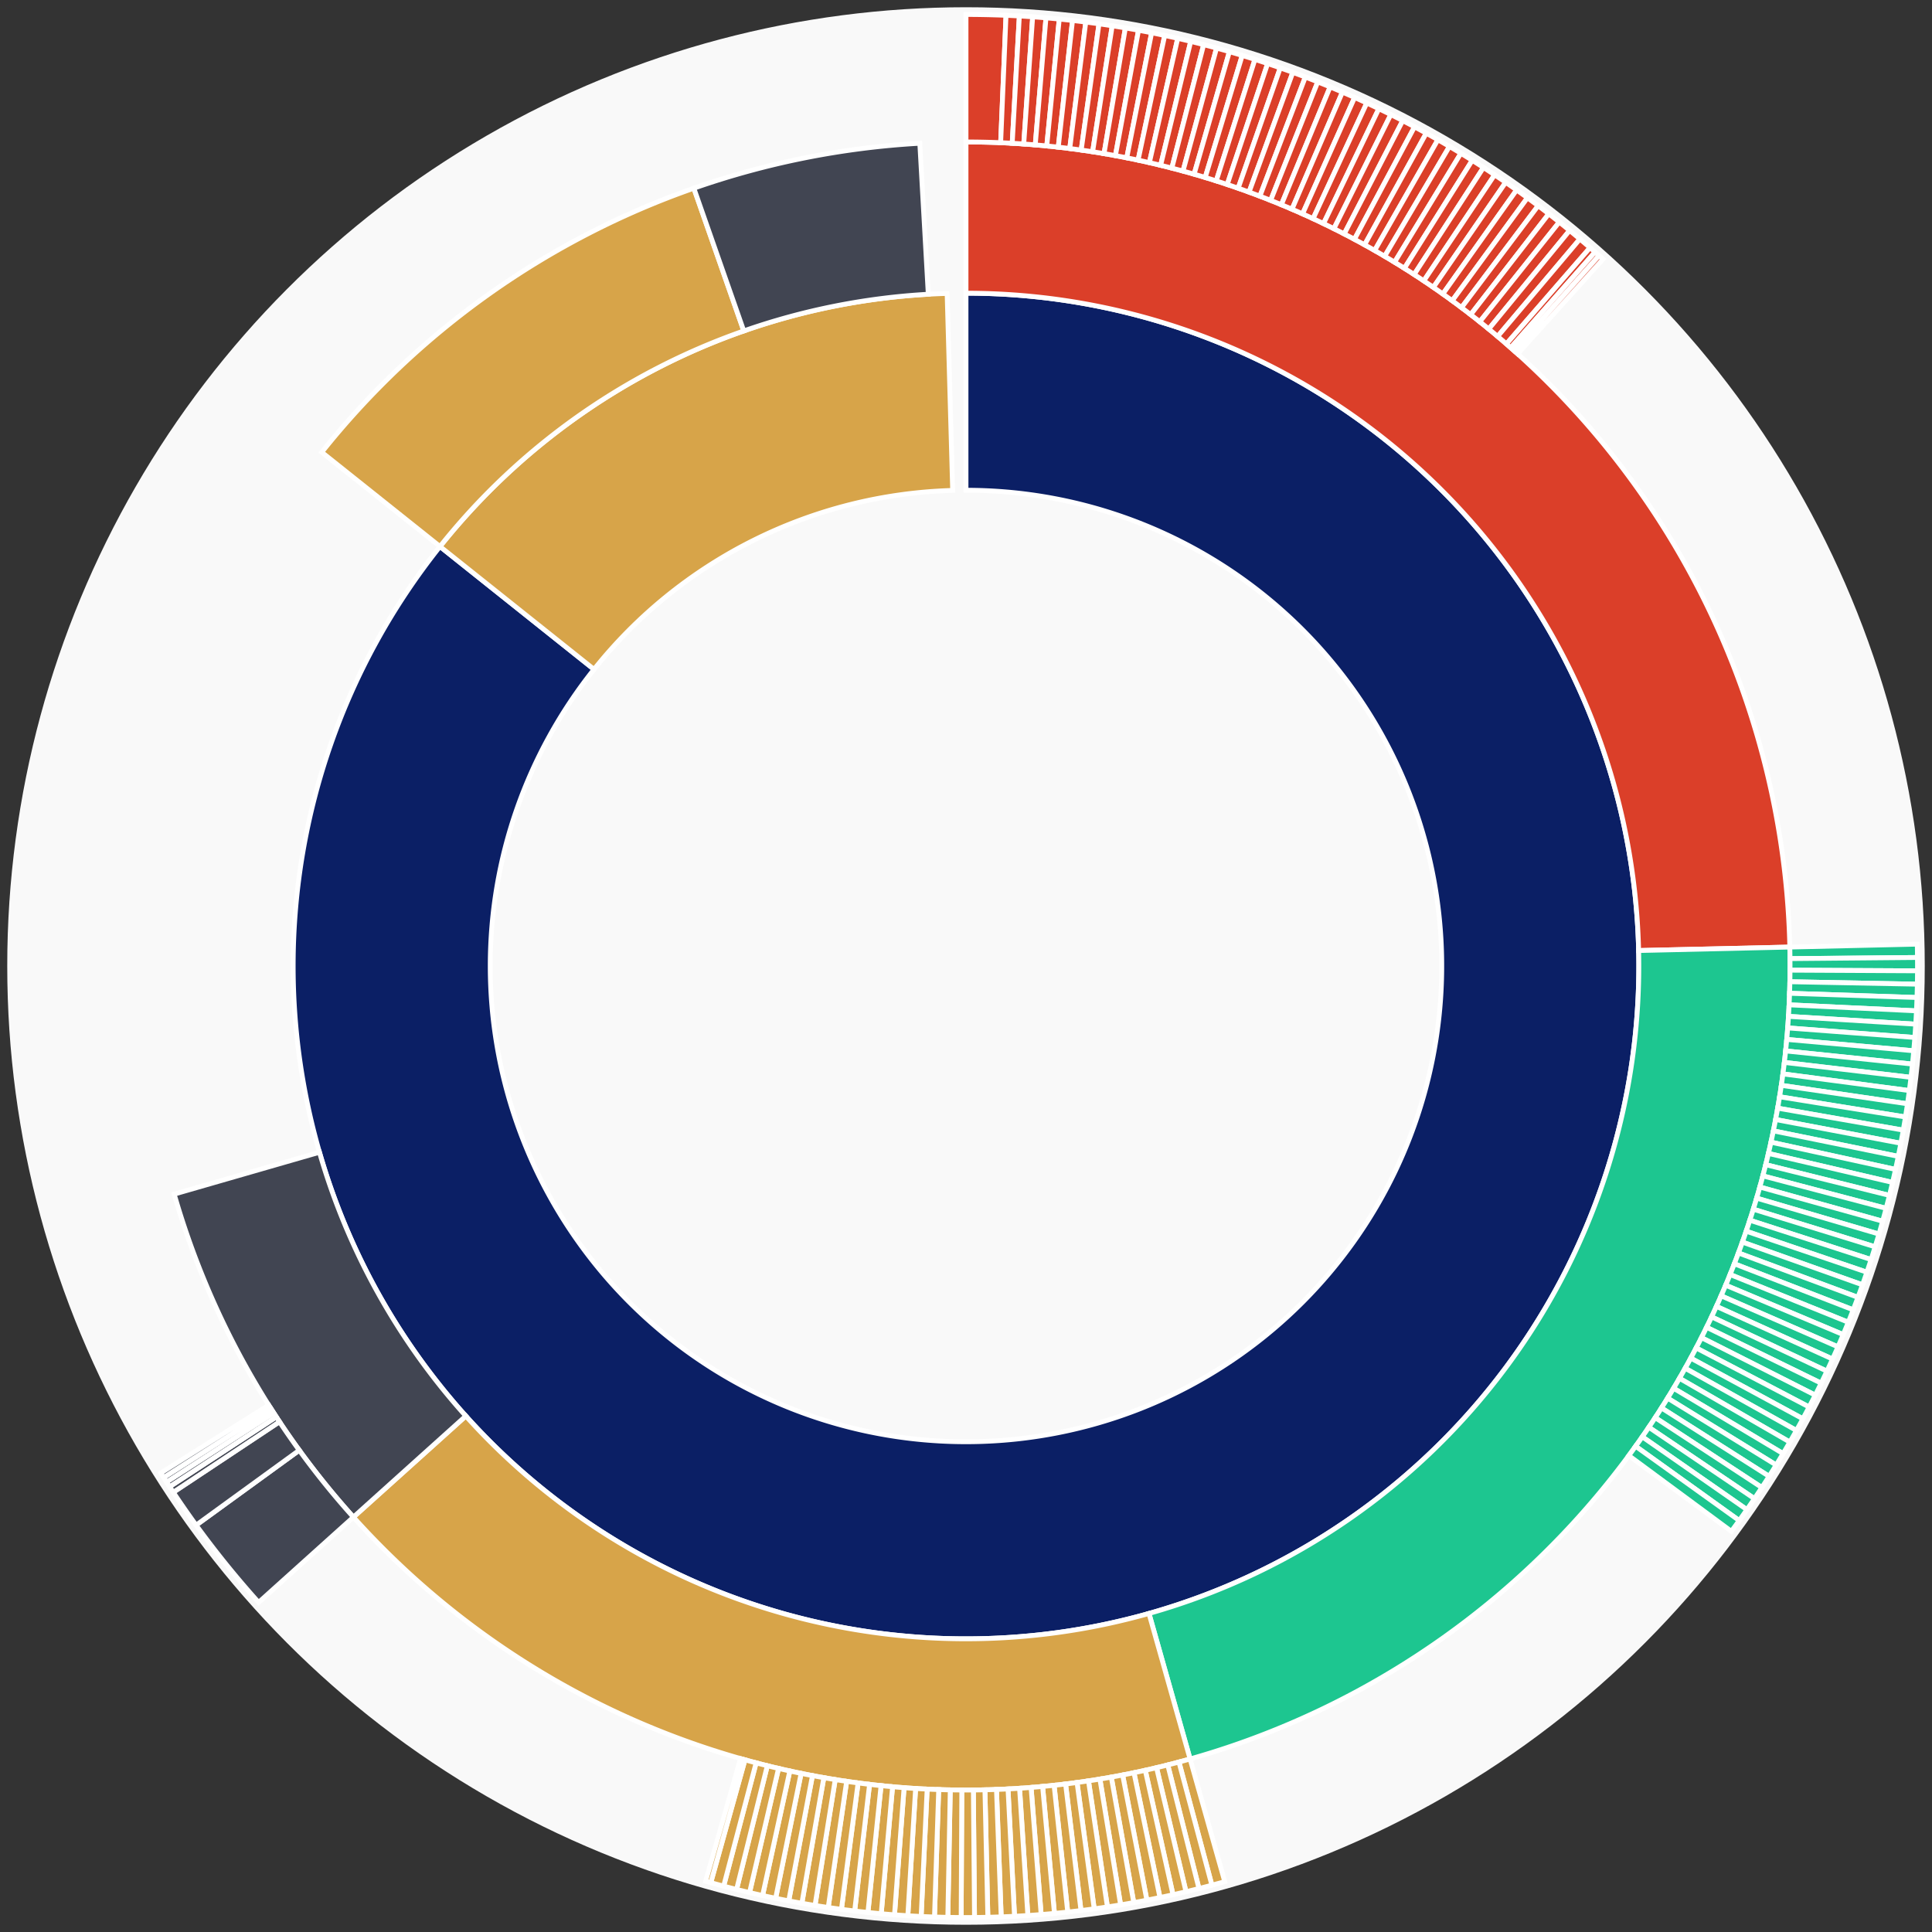 <svg xmlns="http://www.w3.org/2000/svg" width="400" height="400" id="block-7824876"><rect width="100%" height="100%" fill="#333333" stroke="none"/><g id="burst-container" transform="translate(200,200)"><circle r="197" style="fill: #f9f9f9; stroke: #f9f9f9; stroke-width: 3; opacity: 1;" id="circle-base"></circle><path display="none" d="M6.031385485800715e-15,-98.5A98.5,98.5,0,1,1,-6.031385485800715e-15,98.5A98.5,98.5,0,1,1,6.031385485800715e-15,-98.5Z" fill-rule="evenodd" id="p-type-root" style="stroke: #fff; opacity: 1;"></path><path d="M8.529667153919608e-15,-139.3A139.3,139.3,0,1,1,-108.909,-86.852L-77.011,-61.414A98.5,98.5,0,1,0,6.031385485800715e-15,-98.5Z" fill-rule="evenodd" style="fill: #0B1F65; stroke: #fff; opacity: 1;" id="p-type-data"></path><path d="M-108.909,-86.852A139.3,139.3,0,0,1,-3.907,-139.245L-2.763,-98.461A98.5,98.5,0,0,0,-77.011,-61.414Z" fill-rule="evenodd" style="fill: #D7A449; stroke: #fff; opacity: 1;" id="p-type-value"></path><path d="M1.0446666101440332e-14,-170.607A170.607,170.607,0,0,1,170.562,-3.919L139.263,-3.2A139.3,139.3,0,0,0,8.529667153919608e-15,-139.3Z" fill-rule="evenodd" style="fill: #DB3F29; stroke: #fff; opacity: 1;" id="p-type-functions"></path><path d="M170.562,-3.919A170.607,170.607,0,0,1,46.397,164.177L37.883,134.05A139.3,139.3,0,0,0,139.263,-3.2Z" fill-rule="evenodd" style="fill: #1DC690; stroke: #fff; opacity: 1;" id="p-type-logs"></path><path d="M46.397,164.177A170.607,170.607,0,0,1,-126.832,114.107L-103.558,93.168A139.3,139.3,0,0,0,37.883,134.05Z" fill-rule="evenodd" style="fill: #D7A449; stroke: #fff; opacity: 1;" id="p-type-tokenTransfers"></path><path d="M-126.832,114.107A170.607,170.607,0,0,1,-163.939,47.231L-133.856,38.564A139.3,139.3,0,0,0,-103.558,93.168Z" fill-rule="evenodd" style="fill: #414552; stroke: #fff; opacity: 1;" id="p-type-ether"></path><path d="M-133.386,-106.371A170.607,170.607,0,0,1,-56.348,-161.033L-46.008,-131.483A139.3,139.3,0,0,0,-108.909,-86.852Z" fill-rule="evenodd" style="fill: #D7A449; stroke: #fff; opacity: 1;" id="p-type-tokenTransfers"></path><path d="M-56.348,-161.033A170.607,170.607,0,0,1,-9.566,-170.339L-7.811,-139.081A139.3,139.3,0,0,0,-46.008,-131.483Z" fill-rule="evenodd" style="fill: #414552; stroke: #fff; opacity: 1;" id="p-type-ether"></path><path d="M1.206277097160143e-14,-197A197,197,0,0,1,8.286,-196.826L7.176,-170.456A170.607,170.607,0,0,0,1.0446666101440332e-14,-170.607Z" fill-rule="evenodd" style="fill: #DB3F29; stroke: #fff; opacity: 1;" id="p-type-functions"></path><path d="M8.286,-196.826A197,197,0,0,1,11.046,-196.69L9.566,-170.339A170.607,170.607,0,0,0,7.176,-170.456Z" fill-rule="evenodd" style="fill: #DB3F29; stroke: #fff; opacity: 1;" id="p-type-functions"></path><path d="M11.046,-196.69A197,197,0,0,1,13.803,-196.516L11.954,-170.188A170.607,170.607,0,0,0,9.566,-170.339Z" fill-rule="evenodd" style="fill: #DB3F29; stroke: #fff; opacity: 1;" id="p-type-functions"></path><path d="M13.803,-196.516A197,197,0,0,1,16.558,-196.303L14.34,-170.003A170.607,170.607,0,0,0,11.954,-170.188Z" fill-rule="evenodd" style="fill: #DB3F29; stroke: #fff; opacity: 1;" id="p-type-functions"></path><path d="M16.558,-196.303A197,197,0,0,1,19.309,-196.051L16.722,-169.785A170.607,170.607,0,0,0,14.34,-170.003Z" fill-rule="evenodd" style="fill: #DB3F29; stroke: #fff; opacity: 1;" id="p-type-functions"></path><path d="M19.309,-196.051A197,197,0,0,1,22.057,-195.761L19.102,-169.534A170.607,170.607,0,0,0,16.722,-169.785Z" fill-rule="evenodd" style="fill: #DB3F29; stroke: #fff; opacity: 1;" id="p-type-functions"></path><path d="M22.057,-195.761A197,197,0,0,1,24.8,-195.433L21.478,-169.25A170.607,170.607,0,0,0,19.102,-169.534Z" fill-rule="evenodd" style="fill: #DB3F29; stroke: #fff; opacity: 1;" id="p-type-functions"></path><path d="M24.8,-195.433A197,197,0,0,1,27.539,-195.066L23.849,-168.932A170.607,170.607,0,0,0,21.478,-169.25Z" fill-rule="evenodd" style="fill: #DB3F29; stroke: #fff; opacity: 1;" id="p-type-functions"></path><path d="M27.539,-195.066A197,197,0,0,1,30.272,-194.66L26.216,-168.581A170.607,170.607,0,0,0,23.849,-168.932Z" fill-rule="evenodd" style="fill: #DB3F29; stroke: #fff; opacity: 1;" id="p-type-functions"></path><path d="M30.272,-194.66A197,197,0,0,1,32.999,-194.217L28.578,-168.196A170.607,170.607,0,0,0,26.216,-168.581Z" fill-rule="evenodd" style="fill: #DB3F29; stroke: #fff; opacity: 1;" id="p-type-functions"></path><path d="M32.999,-194.217A197,197,0,0,1,35.719,-193.735L30.934,-167.779A170.607,170.607,0,0,0,28.578,-168.196Z" fill-rule="evenodd" style="fill: #DB3F29; stroke: #fff; opacity: 1;" id="p-type-functions"></path><path d="M35.719,-193.735A197,197,0,0,1,38.433,-193.215L33.284,-167.329A170.607,170.607,0,0,0,30.934,-167.779Z" fill-rule="evenodd" style="fill: #DB3F29; stroke: #fff; opacity: 1;" id="p-type-functions"></path><path d="M38.433,-193.215A197,197,0,0,1,41.139,-192.657L35.627,-166.846A170.607,170.607,0,0,0,33.284,-167.329Z" fill-rule="evenodd" style="fill: #DB3F29; stroke: #fff; opacity: 1;" id="p-type-functions"></path><path d="M41.139,-192.657A197,197,0,0,1,43.837,-192.061L37.964,-166.33A170.607,170.607,0,0,0,35.627,-166.846Z" fill-rule="evenodd" style="fill: #DB3F29; stroke: #fff; opacity: 1;" id="p-type-functions"></path><path d="M43.837,-192.061A197,197,0,0,1,46.526,-191.427L40.293,-165.781A170.607,170.607,0,0,0,37.964,-166.33Z" fill-rule="evenodd" style="fill: #DB3F29; stroke: #fff; opacity: 1;" id="p-type-functions"></path><path d="M46.526,-191.427A197,197,0,0,1,49.206,-190.756L42.614,-165.199A170.607,170.607,0,0,0,40.293,-165.781Z" fill-rule="evenodd" style="fill: #DB3F29; stroke: #fff; opacity: 1;" id="p-type-functions"></path><path d="M49.206,-190.756A197,197,0,0,1,51.877,-190.047L44.926,-164.585A170.607,170.607,0,0,0,42.614,-165.199Z" fill-rule="evenodd" style="fill: #DB3F29; stroke: #fff; opacity: 1;" id="p-type-functions"></path><path d="M51.877,-190.047A197,197,0,0,1,54.537,-189.301L47.23,-163.939A170.607,170.607,0,0,0,44.926,-164.585Z" fill-rule="evenodd" style="fill: #DB3F29; stroke: #fff; opacity: 1;" id="p-type-functions"></path><path d="M54.537,-189.301A197,197,0,0,1,57.186,-188.517L49.525,-163.261A170.607,170.607,0,0,0,47.23,-163.939Z" fill-rule="evenodd" style="fill: #DB3F29; stroke: #fff; opacity: 1;" id="p-type-functions"></path><path d="M57.186,-188.517A197,197,0,0,1,59.824,-187.697L51.81,-162.55A170.607,170.607,0,0,0,49.525,-163.261Z" fill-rule="evenodd" style="fill: #DB3F29; stroke: #fff; opacity: 1;" id="p-type-functions"></path><path d="M59.824,-187.697A197,197,0,0,1,62.451,-186.839L54.084,-161.807A170.607,170.607,0,0,0,51.81,-162.55Z" fill-rule="evenodd" style="fill: #DB3F29; stroke: #fff; opacity: 1;" id="p-type-functions"></path><path d="M62.451,-186.839A197,197,0,0,1,65.065,-185.945L56.348,-161.033A170.607,170.607,0,0,0,54.084,-161.807Z" fill-rule="evenodd" style="fill: #DB3F29; stroke: #fff; opacity: 1;" id="p-type-functions"></path><path d="M65.065,-185.945A197,197,0,0,1,67.667,-185.014L58.601,-160.227A170.607,170.607,0,0,0,56.348,-161.033Z" fill-rule="evenodd" style="fill: #DB3F29; stroke: #fff; opacity: 1;" id="p-type-functions"></path><path d="M67.667,-185.014A197,197,0,0,1,70.255,-184.047L60.842,-159.389A170.607,170.607,0,0,0,58.601,-160.227Z" fill-rule="evenodd" style="fill: #DB3F29; stroke: #fff; opacity: 1;" id="p-type-functions"></path><path d="M70.255,-184.047A197,197,0,0,1,72.829,-183.044L63.072,-158.52A170.607,170.607,0,0,0,60.842,-159.389Z" fill-rule="evenodd" style="fill: #DB3F29; stroke: #fff; opacity: 1;" id="p-type-functions"></path><path d="M72.829,-183.044A197,197,0,0,1,75.389,-182.004L65.289,-157.62A170.607,170.607,0,0,0,63.072,-158.52Z" fill-rule="evenodd" style="fill: #DB3F29; stroke: #fff; opacity: 1;" id="p-type-functions"></path><path d="M75.389,-182.004A197,197,0,0,1,77.934,-180.929L67.493,-156.689A170.607,170.607,0,0,0,65.289,-157.62Z" fill-rule="evenodd" style="fill: #DB3F29; stroke: #fff; opacity: 1;" id="p-type-functions"></path><path d="M77.934,-180.929A197,197,0,0,1,80.464,-179.818L69.684,-155.727A170.607,170.607,0,0,0,67.493,-156.689Z" fill-rule="evenodd" style="fill: #DB3F29; stroke: #fff; opacity: 1;" id="p-type-functions"></path><path d="M80.464,-179.818A197,197,0,0,1,82.978,-178.672L71.861,-154.735A170.607,170.607,0,0,0,69.684,-155.727Z" fill-rule="evenodd" style="fill: #DB3F29; stroke: #fff; opacity: 1;" id="p-type-functions"></path><path d="M82.978,-178.672A197,197,0,0,1,85.475,-177.491L74.024,-153.712A170.607,170.607,0,0,0,71.861,-154.735Z" fill-rule="evenodd" style="fill: #DB3F29; stroke: #fff; opacity: 1;" id="p-type-functions"></path><path d="M85.475,-177.491A197,197,0,0,1,87.956,-176.275L76.172,-152.658A170.607,170.607,0,0,0,74.024,-153.712Z" fill-rule="evenodd" style="fill: #DB3F29; stroke: #fff; opacity: 1;" id="p-type-functions"></path><path d="M87.956,-176.275A197,197,0,0,1,90.42,-175.024L78.306,-151.575A170.607,170.607,0,0,0,76.172,-152.658Z" fill-rule="evenodd" style="fill: #DB3F29; stroke: #fff; opacity: 1;" id="p-type-functions"></path><path d="M90.42,-175.024A197,197,0,0,1,92.865,-173.738L80.424,-150.462A170.607,170.607,0,0,0,78.306,-151.575Z" fill-rule="evenodd" style="fill: #DB3F29; stroke: #fff; opacity: 1;" id="p-type-functions"></path><path d="M92.865,-173.738A197,197,0,0,1,95.293,-172.419L82.526,-149.319A170.607,170.607,0,0,0,80.424,-150.462Z" fill-rule="evenodd" style="fill: #DB3F29; stroke: #fff; opacity: 1;" id="p-type-functions"></path><path d="M95.293,-172.419A197,197,0,0,1,97.702,-171.065L84.612,-148.147A170.607,170.607,0,0,0,82.526,-149.319Z" fill-rule="evenodd" style="fill: #DB3F29; stroke: #fff; opacity: 1;" id="p-type-functions"></path><path d="M97.702,-171.065A197,197,0,0,1,100.091,-169.678L86.681,-146.946A170.607,170.607,0,0,0,84.612,-148.147Z" fill-rule="evenodd" style="fill: #DB3F29; stroke: #fff; opacity: 1;" id="p-type-functions"></path><path d="M100.091,-169.678A197,197,0,0,1,102.461,-168.258L88.734,-145.716A170.607,170.607,0,0,0,86.681,-146.946Z" fill-rule="evenodd" style="fill: #DB3F29; stroke: #fff; opacity: 1;" id="p-type-functions"></path><path d="M102.461,-168.258A197,197,0,0,1,104.811,-166.805L90.769,-144.457A170.607,170.607,0,0,0,88.734,-145.716Z" fill-rule="evenodd" style="fill: #DB3F29; stroke: #fff; opacity: 1;" id="p-type-functions"></path><path d="M104.811,-166.805A197,197,0,0,1,107.14,-165.318L92.786,-143.17A170.607,170.607,0,0,0,90.769,-144.457Z" fill-rule="evenodd" style="fill: #DB3F29; stroke: #fff; opacity: 1;" id="p-type-functions"></path><path d="M107.14,-165.318A197,197,0,0,1,109.448,-163.799L94.784,-141.854A170.607,170.607,0,0,0,92.786,-143.17Z" fill-rule="evenodd" style="fill: #DB3F29; stroke: #fff; opacity: 1;" id="p-type-functions"></path><path d="M109.448,-163.799A197,197,0,0,1,111.734,-162.248L96.765,-140.511A170.607,170.607,0,0,0,94.784,-141.854Z" fill-rule="evenodd" style="fill: #DB3F29; stroke: #fff; opacity: 1;" id="p-type-functions"></path><path d="M111.734,-162.248A197,197,0,0,1,113.999,-160.665L98.726,-139.14A170.607,170.607,0,0,0,96.765,-140.511Z" fill-rule="evenodd" style="fill: #DB3F29; stroke: #fff; opacity: 1;" id="p-type-functions"></path><path d="M113.999,-160.665A197,197,0,0,1,116.241,-159.051L100.667,-137.742A170.607,170.607,0,0,0,98.726,-139.14Z" fill-rule="evenodd" style="fill: #DB3F29; stroke: #fff; opacity: 1;" id="p-type-functions"></path><path d="M116.241,-159.051A197,197,0,0,1,118.46,-157.405L102.589,-136.317A170.607,170.607,0,0,0,100.667,-137.742Z" fill-rule="evenodd" style="fill: #DB3F29; stroke: #fff; opacity: 1;" id="p-type-functions"></path><path d="M118.46,-157.405A197,197,0,0,1,120.656,-155.728L104.491,-134.864A170.607,170.607,0,0,0,102.589,-136.317Z" fill-rule="evenodd" style="fill: #DB3F29; stroke: #fff; opacity: 1;" id="p-type-functions"></path><path d="M120.656,-155.728A197,197,0,0,1,122.828,-154.021L106.372,-133.386A170.607,170.607,0,0,0,104.491,-134.864Z" fill-rule="evenodd" style="fill: #DB3F29; stroke: #fff; opacity: 1;" id="p-type-functions"></path><path d="M122.828,-154.021A197,197,0,0,1,124.976,-152.283L108.232,-131.881A170.607,170.607,0,0,0,106.372,-133.386Z" fill-rule="evenodd" style="fill: #DB3F29; stroke: #fff; opacity: 1;" id="p-type-functions"></path><path d="M124.976,-152.283A197,197,0,0,1,127.099,-150.515L110.071,-130.35A170.607,170.607,0,0,0,108.232,-131.881Z" fill-rule="evenodd" style="fill: #DB3F29; stroke: #fff; opacity: 1;" id="p-type-functions"></path><path d="M127.099,-150.515A197,197,0,0,1,129.198,-148.718L111.888,-128.793A170.607,170.607,0,0,0,110.071,-130.35Z" fill-rule="evenodd" style="fill: #DB3F29; stroke: #fff; opacity: 1;" id="p-type-functions"></path><path d="M129.198,-148.718A197,197,0,0,1,130.237,-147.808L112.789,-128.006A170.607,170.607,0,0,0,111.888,-128.793Z" fill-rule="evenodd" style="fill: #DB3F29; stroke: #fff; opacity: 1;" id="p-type-functions"></path><path d="M130.237,-147.808A197,197,0,0,1,131.064,-147.075L113.505,-127.371A170.607,170.607,0,0,0,112.789,-128.006Z" fill-rule="evenodd" style="fill: #DB3F29; stroke: #fff; opacity: 1;" id="p-type-functions"></path><path d="M131.064,-147.075A197,197,0,0,1,131.883,-146.341L114.214,-126.735A170.607,170.607,0,0,0,113.505,-127.371Z" fill-rule="evenodd" style="fill: #DB3F29; stroke: #fff; opacity: 1;" id="p-type-functions"></path><path d="M196.948,-4.525A197,197,0,0,1,196.992,-1.763L170.6,-1.527A170.607,170.607,0,0,0,170.562,-3.919Z" fill-rule="evenodd" style="fill: #1DC690; stroke: #fff; opacity: 1;" id="p-type-logs"></path><path d="M196.992,-1.763A197,197,0,0,1,196.997,1L170.605,0.866A170.607,170.607,0,0,0,170.6,-1.527Z" fill-rule="evenodd" style="fill: #1DC690; stroke: #fff; opacity: 1;" id="p-type-logs"></path><path d="M196.997,1A197,197,0,0,1,196.964,3.763L170.576,3.259A170.607,170.607,0,0,0,170.605,0.866Z" fill-rule="evenodd" style="fill: #1DC690; stroke: #fff; opacity: 1;" id="p-type-logs"></path><path d="M196.964,3.763A197,197,0,0,1,196.892,6.525L170.513,5.651A170.607,170.607,0,0,0,170.576,3.259Z" fill-rule="evenodd" style="fill: #1DC690; stroke: #fff; opacity: 1;" id="p-type-logs"></path><path d="M196.892,6.525A197,197,0,0,1,196.781,9.285L170.417,8.041A170.607,170.607,0,0,0,170.513,5.651Z" fill-rule="evenodd" style="fill: #1DC690; stroke: #fff; opacity: 1;" id="p-type-logs"></path><path d="M196.781,9.285A197,197,0,0,1,196.631,12.044L170.288,10.431A170.607,170.607,0,0,0,170.417,8.041Z" fill-rule="evenodd" style="fill: #1DC690; stroke: #fff; opacity: 1;" id="p-type-logs"></path><path d="M196.631,12.044A197,197,0,0,1,196.443,14.801L170.125,12.818A170.607,170.607,0,0,0,170.288,10.431Z" fill-rule="evenodd" style="fill: #1DC690; stroke: #fff; opacity: 1;" id="p-type-logs"></path><path d="M196.443,14.801A197,197,0,0,1,196.216,17.554L169.928,15.202A170.607,170.607,0,0,0,170.125,12.818Z" fill-rule="evenodd" style="fill: #1DC690; stroke: #fff; opacity: 1;" id="p-type-logs"></path><path d="M196.216,17.554A197,197,0,0,1,195.951,20.304L169.698,17.584A170.607,170.607,0,0,0,169.928,15.202Z" fill-rule="evenodd" style="fill: #1DC690; stroke: #fff; opacity: 1;" id="p-type-logs"></path><path d="M195.951,20.304A197,197,0,0,1,195.647,23.051L169.435,19.962A170.607,170.607,0,0,0,169.698,17.584Z" fill-rule="evenodd" style="fill: #1DC690; stroke: #fff; opacity: 1;" id="p-type-logs"></path><path d="M195.647,23.051A197,197,0,0,1,195.304,25.792L169.138,22.337A170.607,170.607,0,0,0,169.435,19.962Z" fill-rule="evenodd" style="fill: #1DC690; stroke: #fff; opacity: 1;" id="p-type-logs"></path><path d="M195.304,25.792A197,197,0,0,1,194.923,28.529L168.809,24.707A170.607,170.607,0,0,0,169.138,22.337Z" fill-rule="evenodd" style="fill: #1DC690; stroke: #fff; opacity: 1;" id="p-type-logs"></path><path d="M194.923,28.529A197,197,0,0,1,194.504,31.26L168.445,27.072A170.607,170.607,0,0,0,168.809,24.707Z" fill-rule="evenodd" style="fill: #1DC690; stroke: #fff; opacity: 1;" id="p-type-logs"></path><path d="M194.504,31.26A197,197,0,0,1,194.047,33.984L168.049,29.431A170.607,170.607,0,0,0,168.445,27.072Z" fill-rule="evenodd" style="fill: #1DC690; stroke: #fff; opacity: 1;" id="p-type-logs"></path><path d="M194.047,33.984A197,197,0,0,1,193.551,36.702L167.62,31.785A170.607,170.607,0,0,0,168.049,29.431Z" fill-rule="evenodd" style="fill: #1DC690; stroke: #fff; opacity: 1;" id="p-type-logs"></path><path d="M193.551,36.702A197,197,0,0,1,193.017,39.413L167.158,34.133A170.607,170.607,0,0,0,167.62,31.785Z" fill-rule="evenodd" style="fill: #1DC690; stroke: #fff; opacity: 1;" id="p-type-logs"></path><path d="M193.017,39.413A197,197,0,0,1,192.445,42.116L166.663,36.474A170.607,170.607,0,0,0,167.158,34.133Z" fill-rule="evenodd" style="fill: #1DC690; stroke: #fff; opacity: 1;" id="p-type-logs"></path><path d="M192.445,42.116A197,197,0,0,1,191.836,44.811L166.135,38.808A170.607,170.607,0,0,0,166.663,36.474Z" fill-rule="evenodd" style="fill: #1DC690; stroke: #fff; opacity: 1;" id="p-type-logs"></path><path d="M191.836,44.811A197,197,0,0,1,191.188,47.497L165.574,41.134A170.607,170.607,0,0,0,166.135,38.808Z" fill-rule="evenodd" style="fill: #1DC690; stroke: #fff; opacity: 1;" id="p-type-logs"></path><path d="M191.188,47.497A197,197,0,0,1,190.504,50.174L164.981,43.452A170.607,170.607,0,0,0,165.574,41.134Z" fill-rule="evenodd" style="fill: #1DC690; stroke: #fff; opacity: 1;" id="p-type-logs"></path><path d="M190.504,50.174A197,197,0,0,1,189.781,52.841L164.355,45.761A170.607,170.607,0,0,0,164.981,43.452Z" fill-rule="evenodd" style="fill: #1DC690; stroke: #fff; opacity: 1;" id="p-type-logs"></path><path d="M189.781,52.841A197,197,0,0,1,189.021,55.497L163.697,48.062A170.607,170.607,0,0,0,164.355,45.761Z" fill-rule="evenodd" style="fill: #1DC690; stroke: #fff; opacity: 1;" id="p-type-logs"></path><path d="M189.021,55.497A197,197,0,0,1,188.224,58.142L163.007,50.353A170.607,170.607,0,0,0,163.697,48.062Z" fill-rule="evenodd" style="fill: #1DC690; stroke: #fff; opacity: 1;" id="p-type-logs"></path><path d="M188.224,58.142A197,197,0,0,1,187.391,60.777L162.285,52.634A170.607,170.607,0,0,0,163.007,50.353Z" fill-rule="evenodd" style="fill: #1DC690; stroke: #fff; opacity: 1;" id="p-type-logs"></path><path d="M187.391,60.777A197,197,0,0,1,186.52,63.399L161.531,54.905A170.607,170.607,0,0,0,162.285,52.634Z" fill-rule="evenodd" style="fill: #1DC690; stroke: #fff; opacity: 1;" id="p-type-logs"></path><path d="M186.52,63.399A197,197,0,0,1,185.612,66.008L160.745,57.165A170.607,170.607,0,0,0,161.531,54.905Z" fill-rule="evenodd" style="fill: #1DC690; stroke: #fff; opacity: 1;" id="p-type-logs"></path><path d="M185.612,66.008A197,197,0,0,1,184.668,68.605L159.927,59.414A170.607,170.607,0,0,0,160.745,57.165Z" fill-rule="evenodd" style="fill: #1DC690; stroke: #fff; opacity: 1;" id="p-type-logs"></path><path d="M184.668,68.605A197,197,0,0,1,183.688,71.188L159.078,61.651A170.607,170.607,0,0,0,159.927,59.414Z" fill-rule="evenodd" style="fill: #1DC690; stroke: #fff; opacity: 1;" id="p-type-logs"></path><path d="M183.688,71.188A197,197,0,0,1,182.672,73.757L158.198,63.876A170.607,170.607,0,0,0,159.078,61.651Z" fill-rule="evenodd" style="fill: #1DC690; stroke: #fff; opacity: 1;" id="p-type-logs"></path><path d="M182.672,73.757A197,197,0,0,1,181.619,76.312L157.287,66.088A170.607,170.607,0,0,0,158.198,63.876Z" fill-rule="evenodd" style="fill: #1DC690; stroke: #fff; opacity: 1;" id="p-type-logs"></path><path d="M181.619,76.312A197,197,0,0,1,180.531,78.851L156.344,68.287A170.607,170.607,0,0,0,157.287,66.088Z" fill-rule="evenodd" style="fill: #1DC690; stroke: #fff; opacity: 1;" id="p-type-logs"></path><path d="M180.531,78.851A197,197,0,0,1,179.407,81.376L155.371,70.473A170.607,170.607,0,0,0,156.344,68.287Z" fill-rule="evenodd" style="fill: #1DC690; stroke: #fff; opacity: 1;" id="p-type-logs"></path><path d="M179.407,81.376A197,197,0,0,1,178.249,83.884L154.368,72.645A170.607,170.607,0,0,0,155.371,70.473Z" fill-rule="evenodd" style="fill: #1DC690; stroke: #fff; opacity: 1;" id="p-type-logs"></path><path d="M178.249,83.884A197,197,0,0,1,177.055,86.375L153.334,74.803A170.607,170.607,0,0,0,154.368,72.645Z" fill-rule="evenodd" style="fill: #1DC690; stroke: #fff; opacity: 1;" id="p-type-logs"></path><path d="M177.055,86.375A197,197,0,0,1,175.826,88.85L152.27,76.946A170.607,170.607,0,0,0,153.334,74.803Z" fill-rule="evenodd" style="fill: #1DC690; stroke: #fff; opacity: 1;" id="p-type-logs"></path><path d="M175.826,88.85A197,197,0,0,1,174.562,91.307L151.175,79.074A170.607,170.607,0,0,0,152.27,76.946Z" fill-rule="evenodd" style="fill: #1DC690; stroke: #fff; opacity: 1;" id="p-type-logs"></path><path d="M174.562,91.307A197,197,0,0,1,173.265,93.746L150.052,81.187A170.607,170.607,0,0,0,151.175,79.074Z" fill-rule="evenodd" style="fill: #1DC690; stroke: #fff; opacity: 1;" id="p-type-logs"></path><path d="M173.265,93.746A197,197,0,0,1,171.933,96.167L148.898,83.283A170.607,170.607,0,0,0,150.052,81.187Z" fill-rule="evenodd" style="fill: #1DC690; stroke: #fff; opacity: 1;" id="p-type-logs"></path><path d="M171.933,96.167A197,197,0,0,1,170.567,98.569L147.716,85.363A170.607,170.607,0,0,0,148.898,83.283Z" fill-rule="evenodd" style="fill: #1DC690; stroke: #fff; opacity: 1;" id="p-type-logs"></path><path d="M170.567,98.569A197,197,0,0,1,169.168,100.951L146.504,87.426A170.607,170.607,0,0,0,147.716,85.363Z" fill-rule="evenodd" style="fill: #1DC690; stroke: #fff; opacity: 1;" id="p-type-logs"></path><path d="M169.168,100.951A197,197,0,0,1,167.736,103.314L145.263,89.472A170.607,170.607,0,0,0,146.504,87.426Z" fill-rule="evenodd" style="fill: #1DC690; stroke: #fff; opacity: 1;" id="p-type-logs"></path><path d="M167.736,103.314A197,197,0,0,1,166.27,105.656L143.994,91.501A170.607,170.607,0,0,0,145.263,89.472Z" fill-rule="evenodd" style="fill: #1DC690; stroke: #fff; opacity: 1;" id="p-type-logs"></path><path d="M166.27,105.656A197,197,0,0,1,164.772,107.977L142.697,93.511A170.607,170.607,0,0,0,143.994,91.501Z" fill-rule="evenodd" style="fill: #1DC690; stroke: #fff; opacity: 1;" id="p-type-logs"></path><path d="M164.772,107.977A197,197,0,0,1,163.242,110.278L141.371,95.503A170.607,170.607,0,0,0,142.697,93.511Z" fill-rule="evenodd" style="fill: #1DC690; stroke: #fff; opacity: 1;" id="p-type-logs"></path><path d="M163.242,110.278A197,197,0,0,1,161.679,112.556L140.018,97.477A170.607,170.607,0,0,0,141.371,95.503Z" fill-rule="evenodd" style="fill: #1DC690; stroke: #fff; opacity: 1;" id="p-type-logs"></path><path d="M161.679,112.556A197,197,0,0,1,160.085,114.813L138.637,99.431A170.607,170.607,0,0,0,140.018,97.477Z" fill-rule="evenodd" style="fill: #1DC690; stroke: #fff; opacity: 1;" id="p-type-logs"></path><path d="M160.085,114.813A197,197,0,0,1,158.459,117.046L137.229,101.365A170.607,170.607,0,0,0,138.637,99.431Z" fill-rule="evenodd" style="fill: #1DC690; stroke: #fff; opacity: 1;" id="p-type-logs"></path><path d="M53.574,189.575A197,197,0,0,1,50.91,190.308L44.09,164.812A170.607,170.607,0,0,0,46.397,164.177Z" fill-rule="evenodd" style="fill: #D7A449; stroke: #fff; opacity: 1;" id="p-type-tokenTransfers"></path><path d="M50.91,190.308A197,197,0,0,1,48.236,191.003L41.774,165.414A170.607,170.607,0,0,0,44.09,164.812Z" fill-rule="evenodd" style="fill: #D7A449; stroke: #fff; opacity: 1;" id="p-type-tokenTransfers"></path><path d="M48.236,191.003A197,197,0,0,1,45.553,191.661L39.45,165.983A170.607,170.607,0,0,0,41.774,165.414Z" fill-rule="evenodd" style="fill: #D7A449; stroke: #fff; opacity: 1;" id="p-type-tokenTransfers"></path><path d="M45.553,191.661A197,197,0,0,1,42.86,192.281L37.118,166.52A170.607,170.607,0,0,0,39.45,165.983Z" fill-rule="evenodd" style="fill: #D7A449; stroke: #fff; opacity: 1;" id="p-type-tokenTransfers"></path><path d="M42.86,192.281A197,197,0,0,1,40.16,192.863L34.779,167.024A170.607,170.607,0,0,0,37.118,166.52Z" fill-rule="evenodd" style="fill: #D7A449; stroke: #fff; opacity: 1;" id="p-type-tokenTransfers"></path><path d="M40.16,192.863A197,197,0,0,1,37.451,193.407L32.433,167.496A170.607,170.607,0,0,0,34.779,167.024Z" fill-rule="evenodd" style="fill: #D7A449; stroke: #fff; opacity: 1;" id="p-type-tokenTransfers"></path><path d="M37.451,193.407A197,197,0,0,1,34.735,193.914L30.081,167.934A170.607,170.607,0,0,0,32.433,167.496Z" fill-rule="evenodd" style="fill: #D7A449; stroke: #fff; opacity: 1;" id="p-type-tokenTransfers"></path><path d="M34.735,193.914A197,197,0,0,1,32.012,194.382L27.723,168.34A170.607,170.607,0,0,0,30.081,167.934Z" fill-rule="evenodd" style="fill: #D7A449; stroke: #fff; opacity: 1;" id="p-type-tokenTransfers"></path><path d="M32.012,194.382A197,197,0,0,1,29.282,194.812L25.359,168.712A170.607,170.607,0,0,0,27.723,168.34Z" fill-rule="evenodd" style="fill: #D7A449; stroke: #fff; opacity: 1;" id="p-type-tokenTransfers"></path><path d="M29.282,194.812A197,197,0,0,1,26.547,195.203L22.991,169.051A170.607,170.607,0,0,0,25.359,168.712Z" fill-rule="evenodd" style="fill: #D7A449; stroke: #fff; opacity: 1;" id="p-type-tokenTransfers"></path><path d="M26.547,195.203A197,197,0,0,1,23.807,195.556L20.618,169.357A170.607,170.607,0,0,0,22.991,169.051Z" fill-rule="evenodd" style="fill: #D7A449; stroke: #fff; opacity: 1;" id="p-type-tokenTransfers"></path><path d="M23.807,195.556A197,197,0,0,1,21.062,195.871L18.24,169.629A170.607,170.607,0,0,0,20.618,169.357Z" fill-rule="evenodd" style="fill: #D7A449; stroke: #fff; opacity: 1;" id="p-type-tokenTransfers"></path><path d="M21.062,195.871A197,197,0,0,1,18.313,196.147L15.86,169.868A170.607,170.607,0,0,0,18.24,169.629Z" fill-rule="evenodd" style="fill: #D7A449; stroke: #fff; opacity: 1;" id="p-type-tokenTransfers"></path><path d="M18.313,196.147A197,197,0,0,1,15.56,196.385L13.476,170.074A170.607,170.607,0,0,0,15.86,169.868Z" fill-rule="evenodd" style="fill: #D7A449; stroke: #fff; opacity: 1;" id="p-type-tokenTransfers"></path><path d="M15.56,196.385A197,197,0,0,1,12.805,196.583L11.089,170.246A170.607,170.607,0,0,0,13.476,170.074Z" fill-rule="evenodd" style="fill: #D7A449; stroke: #fff; opacity: 1;" id="p-type-tokenTransfers"></path><path d="M12.805,196.583A197,197,0,0,1,10.046,196.744L8.7,170.385A170.607,170.607,0,0,0,11.089,170.246Z" fill-rule="evenodd" style="fill: #D7A449; stroke: #fff; opacity: 1;" id="p-type-tokenTransfers"></path><path d="M10.046,196.744A197,197,0,0,1,7.286,196.865L6.31,170.49A170.607,170.607,0,0,0,8.7,170.385Z" fill-rule="evenodd" style="fill: #D7A449; stroke: #fff; opacity: 1;" id="p-type-tokenTransfers"></path><path d="M7.286,196.865A197,197,0,0,1,4.525,196.948L3.918,170.562A170.607,170.607,0,0,0,6.31,170.49Z" fill-rule="evenodd" style="fill: #D7A449; stroke: #fff; opacity: 1;" id="p-type-tokenTransfers"></path><path d="M4.525,196.948A197,197,0,0,1,1.762,196.992L1.526,170.6A170.607,170.607,0,0,0,3.918,170.562Z" fill-rule="evenodd" style="fill: #D7A449; stroke: #fff; opacity: 1;" id="p-type-tokenTransfers"></path><path d="M1.762,196.992A197,197,0,0,1,-1.001,196.997L-0.867,170.605A170.607,170.607,0,0,0,1.526,170.6Z" fill-rule="evenodd" style="fill: #D7A449; stroke: #fff; opacity: 1;" id="p-type-tokenTransfers"></path><path d="M-1.001,196.997A197,197,0,0,1,-3.764,196.964L-3.259,170.576A170.607,170.607,0,0,0,-0.867,170.605Z" fill-rule="evenodd" style="fill: #D7A449; stroke: #fff; opacity: 1;" id="p-type-tokenTransfers"></path><path d="M-3.764,196.964A197,197,0,0,1,-6.526,196.892L-5.651,170.513A170.607,170.607,0,0,0,-3.259,170.576Z" fill-rule="evenodd" style="fill: #D7A449; stroke: #fff; opacity: 1;" id="p-type-tokenTransfers"></path><path d="M-6.526,196.892A197,197,0,0,1,-9.286,196.781L-8.042,170.417A170.607,170.607,0,0,0,-5.651,170.513Z" fill-rule="evenodd" style="fill: #D7A449; stroke: #fff; opacity: 1;" id="p-type-tokenTransfers"></path><path d="M-9.286,196.781A197,197,0,0,1,-12.045,196.631L-10.431,170.288A170.607,170.607,0,0,0,-8.042,170.417Z" fill-rule="evenodd" style="fill: #D7A449; stroke: #fff; opacity: 1;" id="p-type-tokenTransfers"></path><path d="M-12.045,196.631A197,197,0,0,1,-14.802,196.443L-12.819,170.125A170.607,170.607,0,0,0,-10.431,170.288Z" fill-rule="evenodd" style="fill: #D7A449; stroke: #fff; opacity: 1;" id="p-type-tokenTransfers"></path><path d="M-14.802,196.443A197,197,0,0,1,-17.555,196.216L-15.203,169.928A170.607,170.607,0,0,0,-12.819,170.125Z" fill-rule="evenodd" style="fill: #D7A449; stroke: #fff; opacity: 1;" id="p-type-tokenTransfers"></path><path d="M-17.555,196.216A197,197,0,0,1,-20.305,195.951L-17.585,169.698A170.607,170.607,0,0,0,-15.203,169.928Z" fill-rule="evenodd" style="fill: #D7A449; stroke: #fff; opacity: 1;" id="p-type-tokenTransfers"></path><path d="M-20.305,195.951A197,197,0,0,1,-23.051,195.647L-19.963,169.435A170.607,170.607,0,0,0,-17.585,169.698Z" fill-rule="evenodd" style="fill: #D7A449; stroke: #fff; opacity: 1;" id="p-type-tokenTransfers"></path><path d="M-23.051,195.647A197,197,0,0,1,-25.793,195.304L-22.337,169.138A170.607,170.607,0,0,0,-19.963,169.435Z" fill-rule="evenodd" style="fill: #D7A449; stroke: #fff; opacity: 1;" id="p-type-tokenTransfers"></path><path d="M-25.793,195.304A197,197,0,0,1,-28.529,194.923L-24.707,168.808A170.607,170.607,0,0,0,-22.337,169.138Z" fill-rule="evenodd" style="fill: #D7A449; stroke: #fff; opacity: 1;" id="p-type-tokenTransfers"></path><path d="M-28.529,194.923A197,197,0,0,1,-31.26,194.504L-27.072,168.445A170.607,170.607,0,0,0,-24.707,168.808Z" fill-rule="evenodd" style="fill: #D7A449; stroke: #fff; opacity: 1;" id="p-type-tokenTransfers"></path><path d="M-31.26,194.504A197,197,0,0,1,-33.985,194.046L-29.432,168.049A170.607,170.607,0,0,0,-27.072,168.445Z" fill-rule="evenodd" style="fill: #D7A449; stroke: #fff; opacity: 1;" id="p-type-tokenTransfers"></path><path d="M-33.985,194.046A197,197,0,0,1,-36.703,193.551L-31.786,167.62A170.607,170.607,0,0,0,-29.432,168.049Z" fill-rule="evenodd" style="fill: #D7A449; stroke: #fff; opacity: 1;" id="p-type-tokenTransfers"></path><path d="M-36.703,193.551A197,197,0,0,1,-39.414,193.017L-34.134,167.158A170.607,170.607,0,0,0,-31.786,167.62Z" fill-rule="evenodd" style="fill: #D7A449; stroke: #fff; opacity: 1;" id="p-type-tokenTransfers"></path><path d="M-39.414,193.017A197,197,0,0,1,-42.117,192.445L-36.475,166.662A170.607,170.607,0,0,0,-34.134,167.158Z" fill-rule="evenodd" style="fill: #D7A449; stroke: #fff; opacity: 1;" id="p-type-tokenTransfers"></path><path d="M-42.117,192.445A197,197,0,0,1,-44.812,191.836L-38.808,166.134A170.607,170.607,0,0,0,-36.475,166.662Z" fill-rule="evenodd" style="fill: #D7A449; stroke: #fff; opacity: 1;" id="p-type-tokenTransfers"></path><path d="M-44.812,191.836A197,197,0,0,1,-47.498,191.188L-41.134,165.574A170.607,170.607,0,0,0,-38.808,166.134Z" fill-rule="evenodd" style="fill: #D7A449; stroke: #fff; opacity: 1;" id="p-type-tokenTransfers"></path><path d="M-47.498,191.188A197,197,0,0,1,-50.175,190.503L-43.452,164.981A170.607,170.607,0,0,0,-41.134,165.574Z" fill-rule="evenodd" style="fill: #D7A449; stroke: #fff; opacity: 1;" id="p-type-tokenTransfers"></path><path d="M-50.175,190.503A197,197,0,0,1,-52.841,189.781L-45.762,164.355A170.607,170.607,0,0,0,-43.452,164.981Z" fill-rule="evenodd" style="fill: #D7A449; stroke: #fff; opacity: 1;" id="p-type-tokenTransfers"></path><path d="M-52.841,189.781A197,197,0,0,1,-53.905,189.481L-46.683,164.096A170.607,170.607,0,0,0,-45.762,164.355Z" fill-rule="evenodd" style="fill: #D7A449; stroke: #fff; opacity: 1;" id="p-type-tokenTransfers"></path><path d="M-146.453,131.759A197,197,0,0,1,-159.397,115.766L-138.042,100.256A170.607,170.607,0,0,0,-126.832,114.107Z" fill-rule="evenodd" style="fill: #414552; stroke: #fff; opacity: 1;" id="p-type-ether"></path><path d="M-159.397,115.766A197,197,0,0,1,-164.125,108.958L-142.137,94.361A170.607,170.607,0,0,0,-138.042,100.256Z" fill-rule="evenodd" style="fill: #414552; stroke: #fff; opacity: 1;" id="p-type-ether"></path><path d="M-164.125,108.958A197,197,0,0,1,-164.885,107.805L-142.795,93.362A170.607,170.607,0,0,0,-142.137,94.361Z" fill-rule="evenodd" style="fill: #414552; stroke: #fff; opacity: 1;" id="p-type-ether"></path><path d="M-164.885,107.805A197,197,0,0,1,-165.517,106.832L-143.342,92.519A170.607,170.607,0,0,0,-142.795,93.362Z" fill-rule="evenodd" style="fill: #414552; stroke: #fff; opacity: 1;" id="p-type-ether"></path><path d="M-165.517,106.832A197,197,0,0,1,-166.114,105.901L-143.859,91.713A170.607,170.607,0,0,0,-143.342,92.519Z" fill-rule="evenodd" style="fill: #414552; stroke: #fff; opacity: 1;" id="p-type-ether"></path><path d="M-166.114,105.901A197,197,0,0,1,-166.703,104.973L-144.369,90.909A170.607,170.607,0,0,0,-143.859,91.713Z" fill-rule="evenodd" style="fill: #414552; stroke: #fff; opacity: 1;" id="p-type-ether"></path></g></svg>